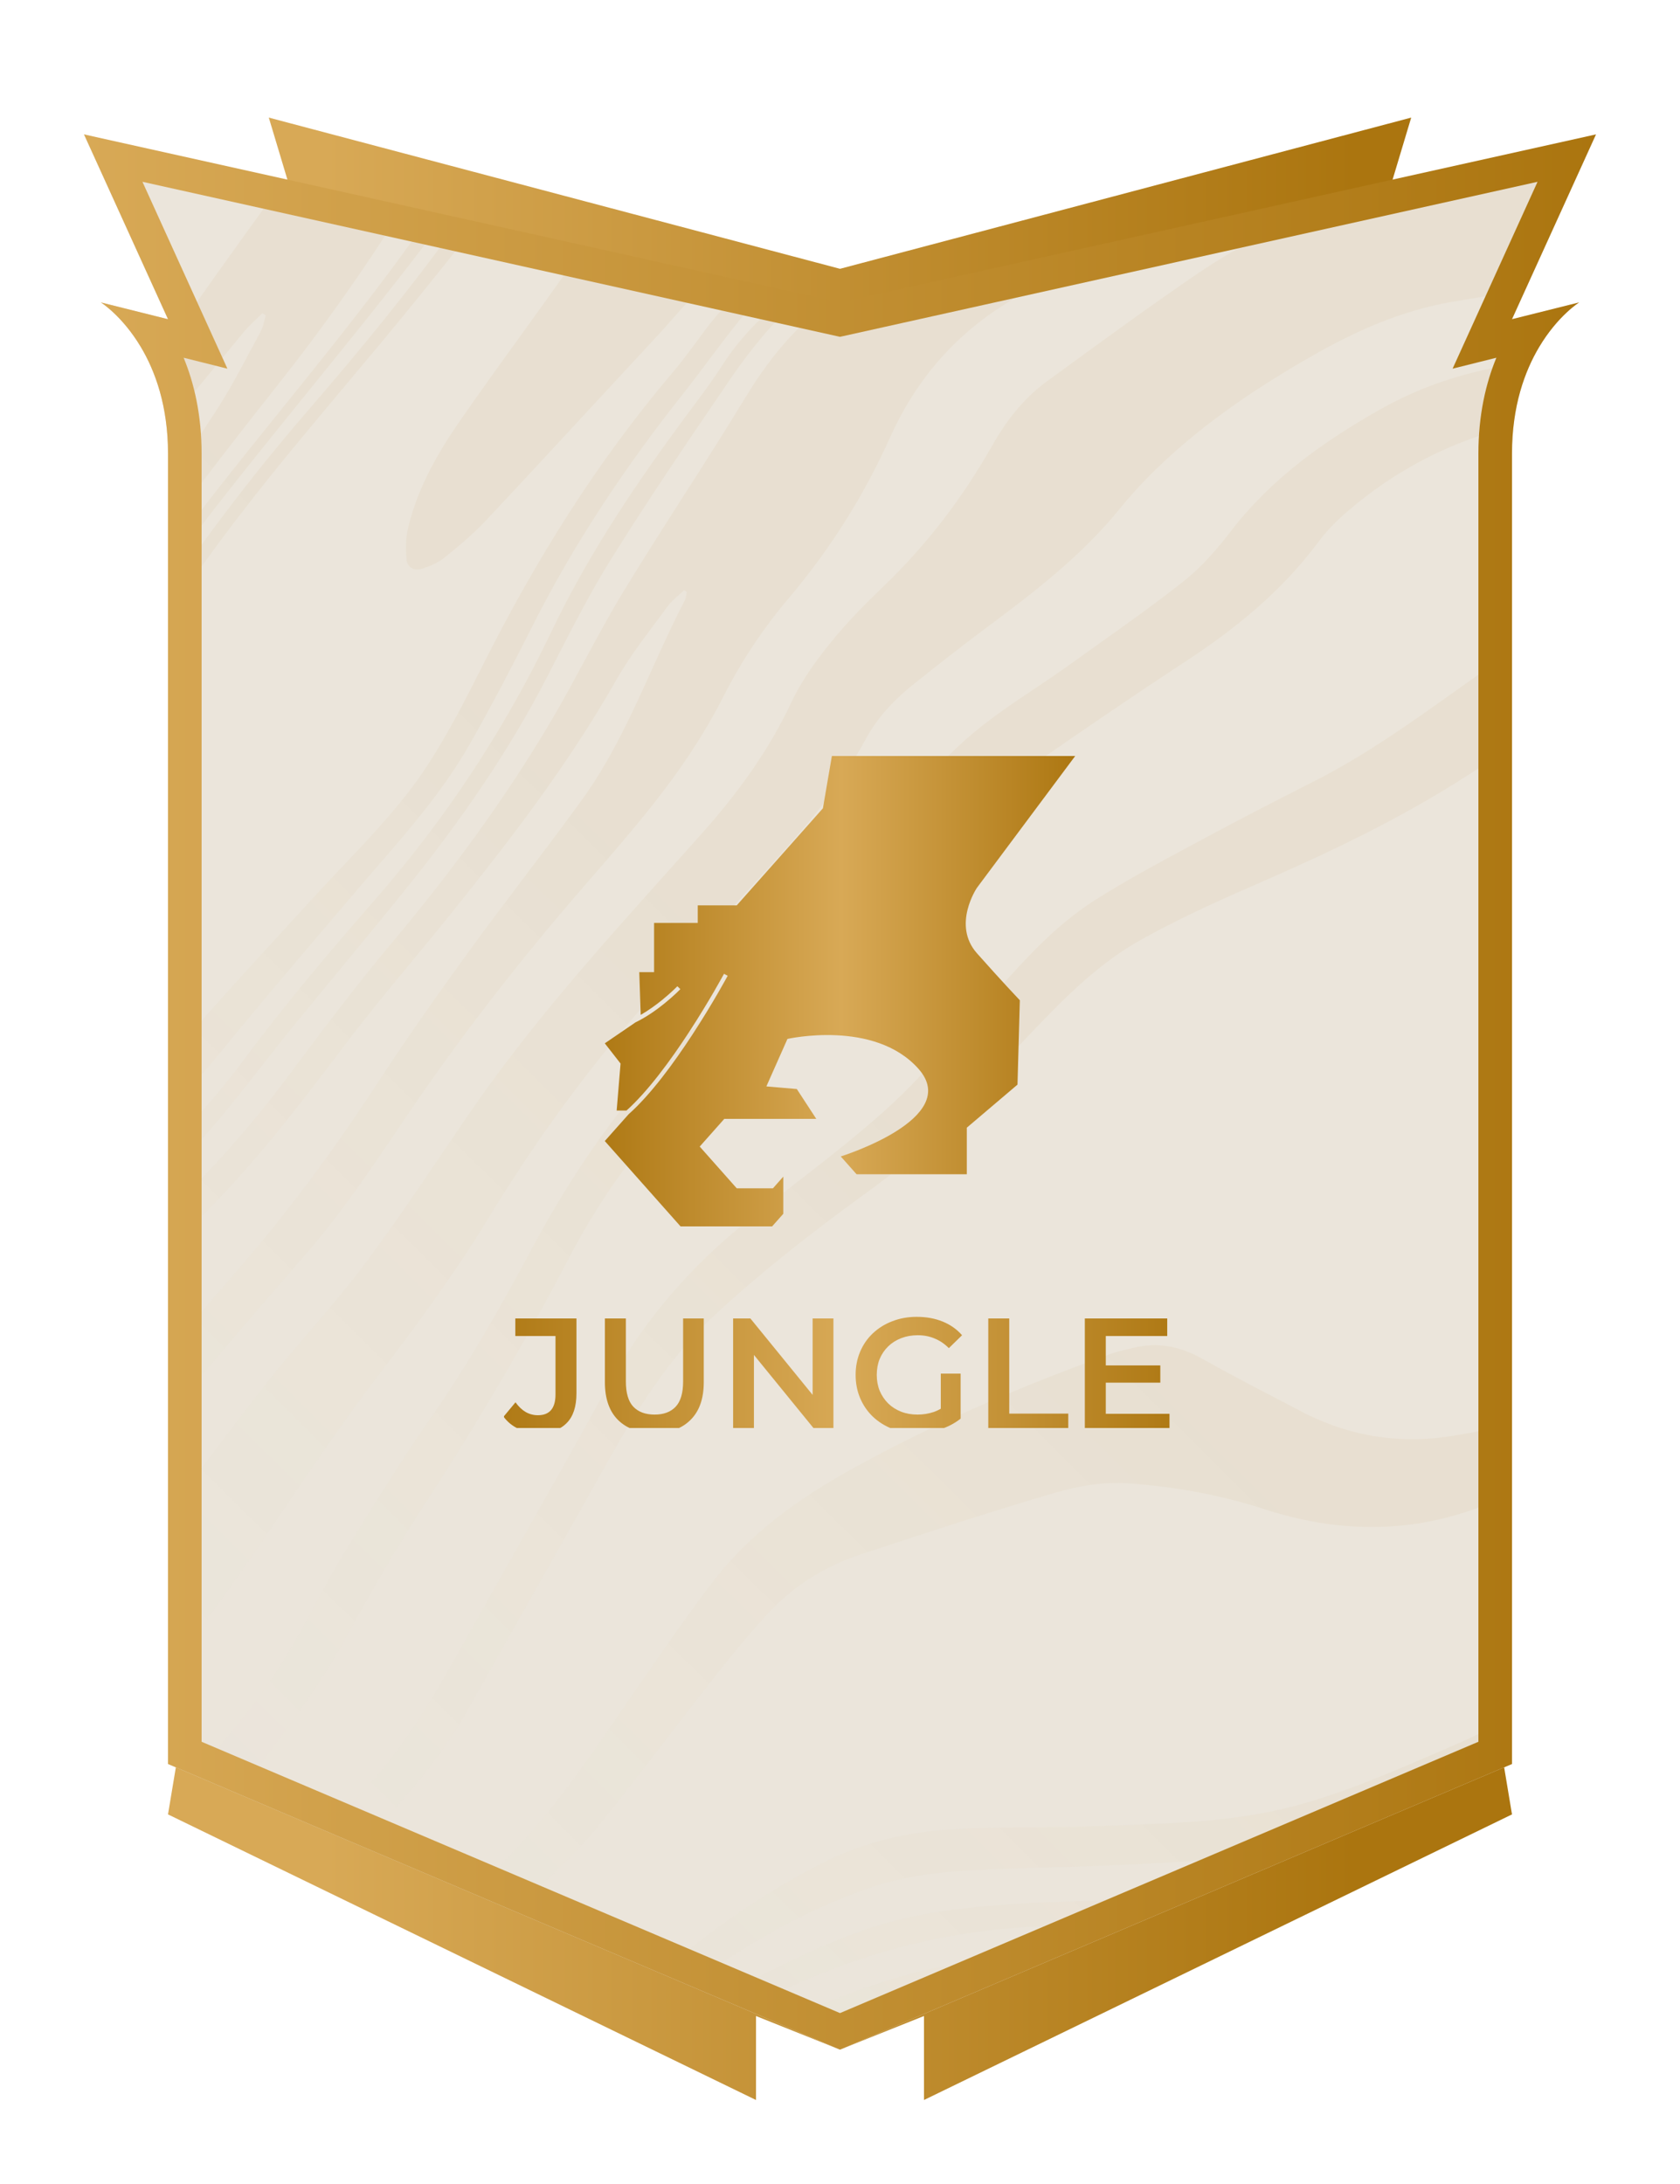 <svg width="100" height="130" viewBox="0 0 100 130" fill="none" xmlns="http://www.w3.org/2000/svg">
<g id="athlete category">
<g id="local-warrior">
<path id="1 back" fill-rule="evenodd" clip-rule="evenodd" d="M50 16L16 7L19 17V102H11L10 108L45 125V120L50 122L55 120V125L90 108L89 102H81V17L84 7L50 16Z" fill="url(#paint0_linear_3_5498)"/>
<path id="3 base" fill-rule="evenodd" clip-rule="evenodd" d="M10 105L50 122L90 105V27C90 20.5 94 18 94 18L90 19L95 8L50 19L5 8L10 19L6 18C6 18 10 20.5 10 27V105Z" fill="#EBE5DB"/>
<path id="4 texture wave" opacity="0.05" fill-rule="evenodd" clip-rule="evenodd" d="M25.636 14.104C23.299 17.186 20.865 20.191 18.431 23.194C16.772 25.243 15.112 27.292 13.483 29.364C12.294 30.877 11.127 32.407 10 33.967V33.004C12.124 30.102 14.381 27.305 16.639 24.506C17.309 23.675 17.98 22.844 18.647 22.009C21 19.068 23.325 16.097 25.472 13.004L26.302 13.207C26.082 13.507 25.86 13.806 25.635 14.102L25.636 14.104ZM10 36.645V35.253C12.591 31.48 15.379 27.85 18.387 24.372C21.447 20.834 24.413 17.206 27.154 13.415L28.126 13.653C27.199 14.856 26.245 16.038 25.291 17.219L25.29 17.22L24.947 17.645C23.535 19.395 22.088 21.119 20.642 22.843C18.577 25.305 16.511 27.767 14.545 30.306C12.953 32.361 11.422 34.468 10 36.645ZM45.245 17.837L43.906 17.51C43.233 18.117 42.617 18.786 42.064 19.524C41.898 19.745 41.734 19.968 41.57 20.19C41.072 20.866 40.573 21.542 40.03 22.182C35.515 27.498 31.867 33.37 28.742 39.589C27.725 41.611 26.688 43.642 25.457 45.535C24.026 47.739 22.223 49.641 20.421 51.542C19.868 52.126 19.315 52.709 18.773 53.301C18.347 53.766 17.921 54.231 17.494 54.696L17.494 54.696L17.494 54.696L17.494 54.696C15.419 56.957 13.344 59.218 11.317 61.521C10.885 62.013 10.447 62.499 10 62.973V66.141C11.074 65.052 12.095 63.904 13.07 62.705C15.142 60.157 17.27 57.655 19.399 55.152L19.399 55.152L19.399 55.152C19.93 54.528 20.462 53.903 20.992 53.278C21.448 52.741 21.909 52.208 22.371 51.675C24.404 49.328 26.438 46.98 27.981 44.26C29.264 42.001 30.471 39.695 31.638 37.372C34.12 32.433 37.159 27.864 40.584 23.538C41.125 22.854 41.648 22.157 42.172 21.46L42.172 21.46L42.172 21.459C42.764 20.671 43.355 19.883 43.972 19.115C44.344 18.651 44.774 18.21 45.245 17.837ZM10 68.272C11.607 66.683 13.107 64.981 14.472 63.14C16.92 59.837 19.569 56.703 22.271 53.612C26.516 48.756 30.038 43.431 32.819 37.604C35.085 32.855 38.029 28.522 41.167 24.316C41.811 23.453 42.454 22.583 43.037 21.678C43.932 20.288 45.035 19.128 46.264 18.087L47.07 18.284C46.817 18.497 46.574 18.721 46.347 18.959C45.276 20.08 44.315 21.324 43.44 22.607C41.054 26.107 38.666 29.61 36.423 33.203C35.176 35.199 34.098 37.305 33.022 39.406L33.022 39.406C32.87 39.703 32.718 40 32.565 40.297C30.267 44.765 27.411 48.858 24.277 52.764C22.939 54.433 21.577 56.082 20.215 57.731L20.215 57.731L20.215 57.731L20.215 57.731L20.215 57.731L20.215 57.732L20.215 57.732L20.214 57.732L20.214 57.733L20.214 57.733L20.214 57.733L20.214 57.733L20.214 57.733C19.293 58.848 18.372 59.963 17.458 61.084C16.82 61.868 16.196 62.666 15.572 63.463L15.572 63.463L15.572 63.463L15.572 63.463L15.572 63.463L15.572 63.463L15.572 63.463C14.316 65.067 13.062 66.671 11.689 68.165C11.143 68.759 10.579 69.335 10 69.9V68.272ZM16.597 22.832C14.355 25.663 12.138 28.511 10 31.418V28.814C10.964 27.355 11.925 25.894 12.878 24.428C13.615 23.292 14.255 22.092 14.894 20.893L14.894 20.893C15.103 20.502 15.312 20.11 15.523 19.722C15.63 19.526 15.684 19.302 15.738 19.078C15.763 18.974 15.788 18.871 15.818 18.77L15.612 18.645C15.489 18.769 15.363 18.89 15.237 19.012L15.237 19.012L15.237 19.012L15.237 19.012L15.237 19.012L15.237 19.012L15.237 19.012L15.236 19.012L15.236 19.012L15.236 19.012L15.236 19.012L15.236 19.012C14.97 19.268 14.704 19.523 14.472 19.807C13.919 20.485 13.361 21.159 12.802 21.833L12.802 21.833L12.802 21.833L12.802 21.833L12.802 21.833L12.802 21.833L12.802 21.833L12.802 21.833L12.802 21.833L12.802 21.833L12.802 21.833L12.802 21.833C11.83 23.007 10.858 24.181 9.912 25.375C9.759 23.988 9.418 22.822 8.997 21.855C11.564 18.172 14.161 14.509 16.811 10.887L23.842 12.606C21.607 16.134 19.196 19.549 16.597 22.831V22.832ZM10 72.149C12.539 69.711 14.88 67.094 16.997 64.262L17.039 64.206C19.072 61.487 21.109 58.762 23.29 56.164C26.824 51.953 30.076 47.551 32.861 42.814C33.532 41.672 34.162 40.504 34.792 39.337C35.539 37.953 36.285 36.568 37.102 35.226C38.278 33.292 39.497 31.384 40.716 29.476L40.716 29.476C41.949 27.547 43.182 25.617 44.37 23.66C45.522 21.762 46.837 20.059 48.508 18.635L50 19L63.569 15.683C62.354 16.491 61.134 17.291 59.895 18.059C56.744 20.013 54.474 22.71 52.984 26.03C51.416 29.523 49.406 32.703 46.941 35.616C45.397 37.439 44.089 39.42 43.012 41.556C42.644 42.285 42.234 42.996 41.811 43.695C39.936 46.79 37.572 49.514 35.215 52.23L35.214 52.231C35.051 52.419 34.888 52.607 34.726 52.794C30.931 57.171 27.386 61.723 24.145 66.525L23.768 67.082C22.044 69.639 20.309 72.212 18.3 74.535C18.015 74.864 17.73 75.193 17.446 75.522L17.445 75.522L17.445 75.522L17.445 75.522L17.445 75.522C14.931 78.426 12.418 81.328 10 84.309V80.489C11.258 78.964 12.533 77.452 13.831 75.962L13.834 75.963C16.962 72.373 19.781 68.593 22.373 64.615C24.118 61.937 25.959 59.322 27.835 56.734C28.94 55.212 30.075 53.711 31.209 52.211L31.209 52.21L31.209 52.21L31.209 52.21L31.209 52.21L31.209 52.21L31.21 52.21L31.21 52.21L31.21 52.21L31.21 52.21L31.21 52.21C32.362 50.686 33.515 49.162 34.635 47.615C36.377 45.211 37.593 42.529 38.808 39.847L38.808 39.847L38.808 39.847L38.808 39.847L38.808 39.847L38.808 39.847L38.808 39.847L38.808 39.847L38.808 39.847L38.808 39.847L38.808 39.847C39.434 38.466 40.06 37.085 40.758 35.741C40.81 35.641 40.83 35.522 40.85 35.404V35.404L40.85 35.403C40.859 35.347 40.869 35.291 40.882 35.236C40.862 35.223 40.843 35.21 40.824 35.197L40.824 35.196C40.791 35.174 40.758 35.151 40.724 35.129C40.618 35.231 40.507 35.33 40.395 35.428C40.153 35.641 39.911 35.854 39.726 36.109C39.472 36.459 39.212 36.806 38.952 37.154C38.153 38.224 37.353 39.295 36.699 40.447C33.893 45.404 30.444 49.896 26.894 54.32C26.127 55.275 25.347 56.219 24.567 57.164C23.217 58.799 21.867 60.434 20.587 62.123L20.499 62.24C17.517 66.174 14.542 70.098 10.883 73.458C10.588 73.729 10.293 74.001 10 74.273V72.149ZM37.477 16.536C37.511 16.343 37.545 16.151 37.614 15.972L34.407 15.188C34.229 15.446 34.05 15.703 33.869 15.959C32.938 17.28 31.991 18.591 31.045 19.902L31.045 19.902L31.045 19.902L31.045 19.902L31.045 19.902L31.045 19.902L31.045 19.902L31.045 19.902L31.045 19.902L31.045 19.902L31.045 19.902L31.044 19.903L31.044 19.903L31.044 19.903L31.044 19.903L31.044 19.903L31.044 19.903L31.044 19.903L31.044 19.903C29.814 21.607 28.584 23.31 27.387 25.037C26.029 26.995 24.85 29.072 24.292 31.422C24.149 32.019 24.151 32.669 24.198 33.286C24.233 33.766 24.64 34.005 25.098 33.861C25.568 33.713 26.056 33.515 26.434 33.211C27.3 32.512 28.165 31.791 28.924 30.982C31.096 28.667 33.25 26.337 35.405 24.007L35.405 24.007L35.406 24.007L35.406 24.007L35.406 24.007L35.406 24.007L35.406 24.007L35.406 24.007L35.406 24.007L35.406 24.007C36.646 22.666 37.887 21.324 39.131 19.986C39.441 19.653 39.743 19.309 40.046 18.965L40.046 18.965L40.046 18.965L40.046 18.965L40.046 18.965L40.046 18.965L40.046 18.965L40.046 18.965L40.046 18.965L40.046 18.965L40.046 18.965C40.64 18.291 41.234 17.616 41.886 17.017L38.737 16.247L38.649 16.308C38.419 16.468 38.176 16.608 37.934 16.748L37.934 16.748L37.934 16.748L37.934 16.748L37.934 16.748L37.933 16.748L37.933 16.748L37.933 16.748L37.933 16.748C37.82 16.814 37.706 16.88 37.594 16.947C37.565 16.925 37.537 16.903 37.508 16.881C37.48 16.859 37.452 16.837 37.423 16.815C37.444 16.723 37.46 16.63 37.477 16.536L37.477 16.536L37.477 16.536L37.477 16.536L37.477 16.536ZM11.365 88.246L11.365 88.245L11.366 88.245L11.366 88.245C12.781 86.355 14.196 84.466 15.646 82.603C16.529 81.467 17.467 80.372 18.405 79.277L18.405 79.277L18.405 79.277C19.501 77.998 20.597 76.719 21.606 75.375C23.275 73.151 24.835 70.846 26.394 68.542L26.394 68.542L26.395 68.54C26.878 67.827 27.36 67.115 27.845 66.404C31.45 61.131 35.7 56.392 39.948 51.655C40.553 50.981 41.158 50.306 41.761 49.63C43.892 47.24 45.746 44.703 47.113 41.789C47.703 40.526 48.551 39.357 49.431 38.265C50.396 37.066 51.488 35.96 52.6 34.893C55.184 32.412 57.321 29.599 59.082 26.486C59.915 25.015 60.95 23.695 62.321 22.695C62.705 22.416 63.089 22.136 63.473 21.856L63.475 21.854L63.475 21.854L63.475 21.854C66.079 19.955 68.683 18.056 71.347 16.243C75.15 13.656 79.336 12.002 83.927 11.41C84.258 11.367 84.59 11.325 84.922 11.284C86.914 11.033 88.913 10.781 90.859 10.316C92.027 10.038 93.191 9.739 94.351 9.427L90.832 17.169C89.43 17.47 88.011 17.707 86.596 17.939H86.594C83.497 18.447 80.709 19.687 78.011 21.237C74.464 23.276 71.113 25.56 68.24 28.497C67.681 29.067 67.153 29.671 66.648 30.289C64.418 33.029 61.664 35.173 58.851 37.26C57.359 38.369 55.896 39.517 54.443 40.675C53.285 41.596 52.259 42.653 51.55 43.964C50.041 46.754 48.024 49.154 45.905 51.482C45.187 52.271 44.465 53.058 43.743 53.845L43.743 53.845L43.743 53.846L43.743 53.846L43.743 53.846L43.742 53.846L43.742 53.846L43.742 53.846L43.742 53.847L43.742 53.847L43.742 53.847C41.788 55.977 39.835 58.108 37.94 60.288C34.63 64.098 31.702 68.197 29.075 72.508C27.07 75.798 24.795 78.893 22.454 81.954C20.523 84.478 18.737 87.115 16.953 89.751L16.953 89.751C16.58 90.302 16.207 90.853 15.833 91.403C13.97 94.136 12.059 96.83 10 99.419V90.065C10.455 89.46 10.91 88.853 11.364 88.247L11.364 88.246L11.365 88.246ZM5.777 8.19C5.632 8.381 5.489 8.573 5.349 8.767L5 8L5.777 8.19ZM19.607 109.083L21.53 109.9C22.005 109.305 22.505 108.727 23.027 108.163C24.813 106.237 26.467 104.21 27.764 101.912C28.713 100.229 29.663 98.547 30.614 96.865C32.46 93.598 34.306 90.331 36.142 87.058C37.94 83.852 39.873 80.753 42.597 78.228C45.233 75.786 48.053 73.575 50.949 71.453L51.217 71.257L51.217 71.257C52.552 70.282 53.899 69.297 55.073 68.145C56.424 66.819 57.709 65.426 58.994 64.033L58.994 64.032C59.714 63.253 60.433 62.473 61.164 61.705C63.218 59.546 65.303 57.392 67.927 55.932C70.016 54.77 72.198 53.759 74.394 52.806C78.898 50.851 83.326 48.772 87.459 46.085C88.276 45.553 89.125 45.099 90 44.717V38.767C89.325 39.219 88.66 39.69 87.997 40.16L87.781 40.313C87.416 40.572 87.051 40.832 86.686 41.092L86.686 41.092L86.686 41.092C83.962 43.033 81.241 44.971 78.244 46.493C76.008 47.629 73.775 48.772 71.57 49.965C71.311 50.104 71.052 50.243 70.793 50.383C68.892 51.405 66.987 52.43 65.168 53.584C62.847 55.056 61.027 57.089 59.21 59.118L59.21 59.119L59.21 59.119L59.21 59.119L59.21 59.119L59.21 59.119L59.21 59.119L59.21 59.119L59.209 59.119L59.209 59.12L59.209 59.12L59.209 59.12C58.939 59.421 58.669 59.723 58.398 60.022C57.956 60.51 57.519 61.002 57.082 61.496L57.082 61.496C55.678 63.08 54.273 64.665 52.709 66.07C50.896 67.699 48.964 69.194 47.031 70.689L47.031 70.69L47.031 70.69L47.031 70.69L47.031 70.69L47.031 70.69L47.03 70.69L47.03 70.69L47.03 70.69L47.03 70.69L47.03 70.691L47.03 70.691L47.03 70.691L47.029 70.691L47.029 70.691C46.225 71.313 45.421 71.935 44.626 72.567C41.223 75.269 38.411 78.457 36.304 82.285C34.394 85.757 32.444 89.208 30.495 92.659L30.495 92.66L30.494 92.661C29.328 94.726 28.161 96.792 27.003 98.861C25.519 101.512 23.939 104.091 21.867 106.334C21.055 107.212 20.305 108.13 19.607 109.083ZM14.195 106.783L11.717 105.73C12.382 104.784 13.094 103.866 13.858 102.979C15.647 100.9 17.11 98.594 18.408 96.179C18.51 95.989 18.612 95.799 18.714 95.609L18.715 95.608C19.35 94.422 19.985 93.235 20.694 92.095L21.121 91.407C22.605 89.016 24.091 86.623 25.698 84.314C27.956 81.071 29.886 77.639 31.745 74.167C34.49 69.045 37.851 64.399 42.091 60.414C43.714 58.887 45.161 57.205 46.608 55.522L46.608 55.522L46.608 55.522L46.608 55.522L46.608 55.522L46.608 55.522L46.608 55.522L46.608 55.522L46.608 55.522L46.608 55.522L46.608 55.522L46.608 55.522L46.608 55.522L46.608 55.522L46.608 55.522L46.608 55.522L46.608 55.522L46.608 55.522L46.608 55.522L46.608 55.522L46.608 55.522L46.608 55.522L46.608 55.522L46.608 55.522L46.608 55.522L46.608 55.522L46.608 55.522L46.608 55.522L46.608 55.522L46.608 55.522L46.608 55.522L46.608 55.521L46.608 55.521L46.608 55.521L46.608 55.521L46.609 55.521L46.609 55.521C47.33 54.682 48.052 53.843 48.795 53.023L48.806 53.012C51.525 50.016 54.254 47.008 57.215 44.262C58.546 43.028 60.072 42.006 61.599 40.983C62.32 40.501 63.041 40.018 63.741 39.513C64.303 39.108 64.868 38.706 65.433 38.304L65.433 38.303C67.139 37.089 68.846 35.874 70.484 34.574C71.549 33.729 72.468 32.657 73.304 31.572C75.707 28.455 78.821 26.251 82.201 24.344C84.562 23.013 87.079 22.187 89.743 21.742C90.221 21.662 90.698 21.576 91.172 21.485C90.678 22.513 90.266 23.791 90.091 25.349C86.391 26.253 83.069 27.962 80.132 30.505C79.53 31.025 78.96 31.607 78.486 32.244C76.314 35.174 73.551 37.42 70.524 39.402C67.475 41.397 64.47 43.459 61.475 45.533C57.707 48.142 54.441 51.328 51.344 54.672L51.131 54.903C48.195 58.075 45.266 61.242 42.052 64.145C38.622 67.242 35.923 70.928 33.794 75.015C31.198 79.997 28.347 84.822 25.282 89.53C23.549 92.19 21.972 94.957 20.44 97.738C19.051 100.259 17.344 102.545 15.633 104.836C15.344 105.224 15.054 105.612 14.766 106.001C14.574 106.26 14.383 106.521 14.195 106.783ZM49.292 121.699C51.139 121.055 53.007 120.466 54.886 119.924L63.433 116.291C61.698 116.41 59.964 116.549 58.234 116.734C55.24 117.053 52.386 117.935 49.596 119.04L49.598 119.039C49.136 119.221 48.673 119.398 48.209 119.575C47.528 119.836 46.846 120.096 46.173 120.374L49.292 121.699ZM44.327 119.589L42.821 118.949C43.386 118.588 43.98 118.251 44.602 117.938H44.601C47.307 116.577 50.016 115.222 52.953 114.413C55.381 113.744 57.88 113.498 60.378 113.331C61.845 113.232 63.316 113.189 64.786 113.146C65.692 113.119 66.599 113.093 67.504 113.053C67.962 113.033 68.421 113.015 68.88 112.997C69.736 112.962 70.593 112.928 71.449 112.884L67.805 114.433C65.718 114.518 63.631 114.602 61.544 114.692C55.402 114.956 49.702 116.737 44.327 119.589ZM41.01 118.179L39.276 117.442L39.313 117.411C42.275 114.943 45.4 112.705 48.845 110.948C51.105 109.794 53.496 109.148 56.036 108.937C57.857 108.787 59.679 108.777 61.5 108.766H61.501C62.743 108.759 63.985 108.752 65.225 108.7C65.75 108.678 66.275 108.659 66.801 108.64C70.225 108.516 73.658 108.391 77.008 107.511C79.89 106.754 82.613 105.58 85.337 104.406L85.34 104.405C85.667 104.264 85.994 104.123 86.321 103.982C87.587 103.44 88.812 102.836 90 102.176V104.049C88.107 105.128 86.143 106.084 84.18 107.04L84.18 107.04C83.452 107.395 82.723 107.75 81.998 108.111C79.455 109.379 76.781 110.287 73.939 110.545C71.409 110.774 68.867 110.911 66.328 111.028C65.043 111.087 63.756 111.122 62.469 111.157L62.468 111.157L62.468 111.157L62.468 111.157C60.989 111.197 59.51 111.237 58.033 111.314C55.919 111.423 53.816 111.675 51.794 112.364C47.887 113.697 44.375 115.772 41.04 118.157L41.01 118.179ZM87.89 89.779C88.595 89.521 89.298 89.258 90 88.992V84.799C88.904 85.032 87.802 85.239 86.696 85.432C83.435 86.003 80.333 85.534 77.401 83.986C76.858 83.699 76.313 83.415 75.768 83.131L75.766 83.13L75.764 83.129L75.762 83.128L75.76 83.127L75.759 83.126L75.757 83.125C74.345 82.389 72.933 81.653 71.548 80.87C70.248 80.138 68.92 79.877 67.475 80.225C67.38 80.248 67.284 80.27 67.188 80.293C66.814 80.381 66.438 80.469 66.079 80.599C60.761 82.521 55.572 84.733 50.625 87.486C47.481 89.235 44.583 91.316 42.385 94.209C40.956 96.091 39.61 98.037 38.266 99.981L37.891 100.522C37.57 100.986 37.251 101.451 36.932 101.917L36.932 101.917C35.022 104.702 33.112 107.487 30.796 109.964C30.65 110.12 30.504 110.276 30.358 110.432L30.356 110.434L30.353 110.437C29.638 111.2 28.923 111.963 28.237 112.751L30.738 113.814C31.28 113.188 31.85 112.583 32.45 111.998L32.686 111.768C33.739 110.742 34.799 109.71 35.719 108.57C37.054 106.914 38.35 105.227 39.646 103.539L39.646 103.539C40.523 102.397 41.4 101.255 42.29 100.122C43.345 98.779 44.427 97.452 45.572 96.186C47.123 94.473 49.033 93.247 51.224 92.526L51.312 92.497L51.314 92.497L51.314 92.497C55.144 91.236 58.975 89.974 62.843 88.842C64.213 88.443 65.713 88.193 67.124 88.292C69.88 88.484 72.61 88.969 75.26 89.832C79.468 91.202 83.701 91.312 87.89 89.779Z" fill="url(#paint1_linear_3_5498)"/>
<path id="16 Ouline (Stroke)" fill-rule="evenodd" clip-rule="evenodd" d="M8.383 20.657C7.274 18.796 6 18 6 18L10 19L5 8L50 18L95 8L90 19L94 18C94 18 92.726 18.796 91.617 20.657C90.76 22.095 90 24.168 90 27V105L50 122L10 105V27C10 24.168 9.241 22.095 8.383 20.657ZM10.931 21.294C11.558 22.815 12 24.705 12 27V103.677L50 119.827L88 103.677V27C88 24.705 88.442 22.815 89.069 21.294L86.464 21.945L91.52 10.822L50 20.049L8.48 10.822L13.536 21.945L10.931 21.294Z" fill="url(#paint2_linear_3_5498)"/>
<g id="icon-jungle" clip-path="url(#clip0_3_5498)">
<path id="JUNGLE" d="M32.047 85.296C31.618 85.296 31.222 85.213 30.857 85.046C30.498 84.88 30.204 84.64 29.974 84.326L30.684 83.472C30.87 83.728 31.071 83.92 31.289 84.048C31.513 84.176 31.756 84.24 32.018 84.24C32.716 84.24 33.065 83.827 33.065 83.002V79.526H30.674V78.48H34.313V82.934C34.313 83.728 34.118 84.32 33.727 84.71C33.343 85.101 32.783 85.296 32.047 85.296ZM38.953 85.296C38.031 85.296 37.308 85.037 36.783 84.518C36.265 84 36.006 83.251 36.006 82.272V78.48H37.254V82.224C37.254 82.915 37.401 83.418 37.695 83.731C37.996 84.045 38.419 84.202 38.962 84.202C39.507 84.202 39.926 84.045 40.22 83.731C40.514 83.418 40.662 82.915 40.662 82.224V78.48H41.891V82.272C41.891 83.251 41.628 84 41.103 84.518C40.585 85.037 39.868 85.296 38.953 85.296ZM43.638 85.2V78.48H44.666L48.88 83.654H48.371V78.48H49.609V85.2H48.582L44.368 80.026H44.877V85.2H43.638ZM54.549 85.296C54.025 85.296 53.541 85.213 53.1 85.046C52.665 84.874 52.284 84.634 51.957 84.326C51.631 84.013 51.378 83.645 51.199 83.222C51.02 82.8 50.93 82.339 50.93 81.84C50.93 81.341 51.02 80.88 51.199 80.458C51.378 80.035 51.631 79.67 51.957 79.363C52.29 79.05 52.677 78.81 53.119 78.643C53.561 78.47 54.044 78.384 54.569 78.384C55.138 78.384 55.65 78.477 56.105 78.662C56.565 78.848 56.953 79.12 57.266 79.478L56.479 80.246C56.217 79.984 55.932 79.792 55.625 79.67C55.324 79.542 54.991 79.478 54.626 79.478C54.274 79.478 53.948 79.536 53.647 79.651C53.346 79.766 53.087 79.93 52.869 80.141C52.652 80.352 52.482 80.602 52.361 80.89C52.245 81.178 52.188 81.494 52.188 81.84C52.188 82.179 52.245 82.493 52.361 82.781C52.482 83.069 52.652 83.322 52.869 83.539C53.087 83.75 53.343 83.914 53.637 84.029C53.932 84.144 54.258 84.202 54.617 84.202C54.949 84.202 55.269 84.15 55.577 84.048C55.89 83.939 56.188 83.76 56.469 83.51L57.18 84.442C56.828 84.723 56.418 84.938 55.951 85.085C55.49 85.226 55.023 85.296 54.549 85.296ZM55.999 84.278V81.763H57.18V84.442L55.999 84.278ZM58.826 85.2V78.48H60.074V84.144H63.587V85.2H58.826ZM65.725 81.274H69.066V82.301H65.725V81.274ZM65.821 84.154H69.613V85.2H64.573V78.48H69.478V79.526H65.821V84.154Z" fill="url(#paint3_linear_3_5498)"/>
<g id="Jungle" clip-path="url(#clip1_3_5498)">
<path id="Subtract" fill-rule="evenodd" clip-rule="evenodd" d="M49.517 45H64L58.151 52.845C58.151 52.845 56.654 55.055 58.151 56.742C59.648 58.429 60.704 59.54 60.704 59.54L60.565 64.561L57.548 67.124V69.896H50.986L50.045 68.836C50.045 68.836 57.298 66.58 54.673 63.622C52.048 60.664 46.872 61.841 46.872 61.841L45.618 64.666L47.429 64.823L48.589 66.601H43.112L41.65 68.248L43.854 70.733H46.008L46.625 70.037V72.249L45.959 73H40.509L36 67.919L37.412 66.329C38.738 65.154 40.123 63.255 41.214 61.584C41.83 60.641 42.355 59.765 42.726 59.126C42.911 58.806 43.058 58.546 43.159 58.365C43.209 58.274 43.248 58.204 43.274 58.156L43.304 58.101L43.311 58.087L43.313 58.083L43.314 58.082L43.314 58.082C43.314 58.082 43.314 58.082 43.205 58.023L43.095 57.965L43.095 57.965L43.094 57.965L43.093 57.969L43.085 57.983L43.056 58.037C43.03 58.084 42.992 58.154 42.941 58.244C42.842 58.424 42.695 58.683 42.511 59.002C42.141 59.638 41.619 60.509 41.006 61.448C39.926 63.103 38.574 64.953 37.291 66.104H36.706L36.938 63.306L36 62.103L37.824 60.857C38.488 60.536 39.104 60.094 39.574 59.711C39.854 59.484 40.084 59.276 40.245 59.125C40.325 59.049 40.388 58.988 40.431 58.945C40.452 58.923 40.469 58.907 40.48 58.895L40.493 58.882L40.496 58.879L40.497 58.878L40.497 58.878L40.497 58.878L40.408 58.791L40.318 58.706L40.318 58.706L40.318 58.706L40.317 58.706L40.315 58.709L40.303 58.721C40.292 58.732 40.276 58.748 40.256 58.769C40.214 58.81 40.153 58.87 40.075 58.944C39.918 59.092 39.692 59.295 39.417 59.519C39.057 59.811 38.616 60.135 38.137 60.41L38.052 57.866H38.934V54.937H41.533V53.891H43.854L48.983 48.113L49.517 45Z" fill="url(#paint4_linear_3_5498)"/>
</g>
</g>
</g>
</g>
<defs>
<linearGradient id="paint0_linear_3_5498" x1="19.333" y1="66" x2="80.667" y2="66" gradientUnits="userSpaceOnUse">
<stop stop-color="#D8A956"/>
<stop offset="1" stop-color="#AB750F"/>
</linearGradient>
<linearGradient id="paint1_linear_3_5498" x1="5" y1="127.826" x2="59.852" y2="72.569" gradientUnits="userSpaceOnUse">
<stop stop-color="white" stop-opacity="0"/>
<stop offset="1" stop-color="#AB750F"/>
</linearGradient>
<linearGradient id="paint2_linear_3_5498" x1="5" y1="65.341" x2="95" y2="65.341" gradientUnits="userSpaceOnUse">
<stop stop-color="#D8A956"/>
<stop offset="1" stop-color="#AB750F"/>
</linearGradient>
<linearGradient id="paint3_linear_3_5498" x1="27.683" y1="81.7" x2="71.35" y2="81.7" gradientUnits="userSpaceOnUse">
<stop stop-color="#AB750F"/>
<stop offset="0.516" stop-color="#D8A956"/>
<stop offset="1" stop-color="#AB750F"/>
</linearGradient>
<linearGradient id="paint4_linear_3_5498" x1="34.691" y1="59" x2="64.512" y2="59" gradientUnits="userSpaceOnUse">
<stop stop-color="#AB750F"/>
<stop offset="0.516" stop-color="#D8A956"/>
<stop offset="1" stop-color="#AB750F"/>
</linearGradient>
<clipPath id="clip0_3_5498">
<rect width="40" height="40" fill="white" transform="translate(30 45)"/>
</clipPath>
<clipPath id="clip1_3_5498">
<rect width="28" height="28" fill="white" transform="translate(36 45)"/>
</clipPath>
</defs>
</svg>
